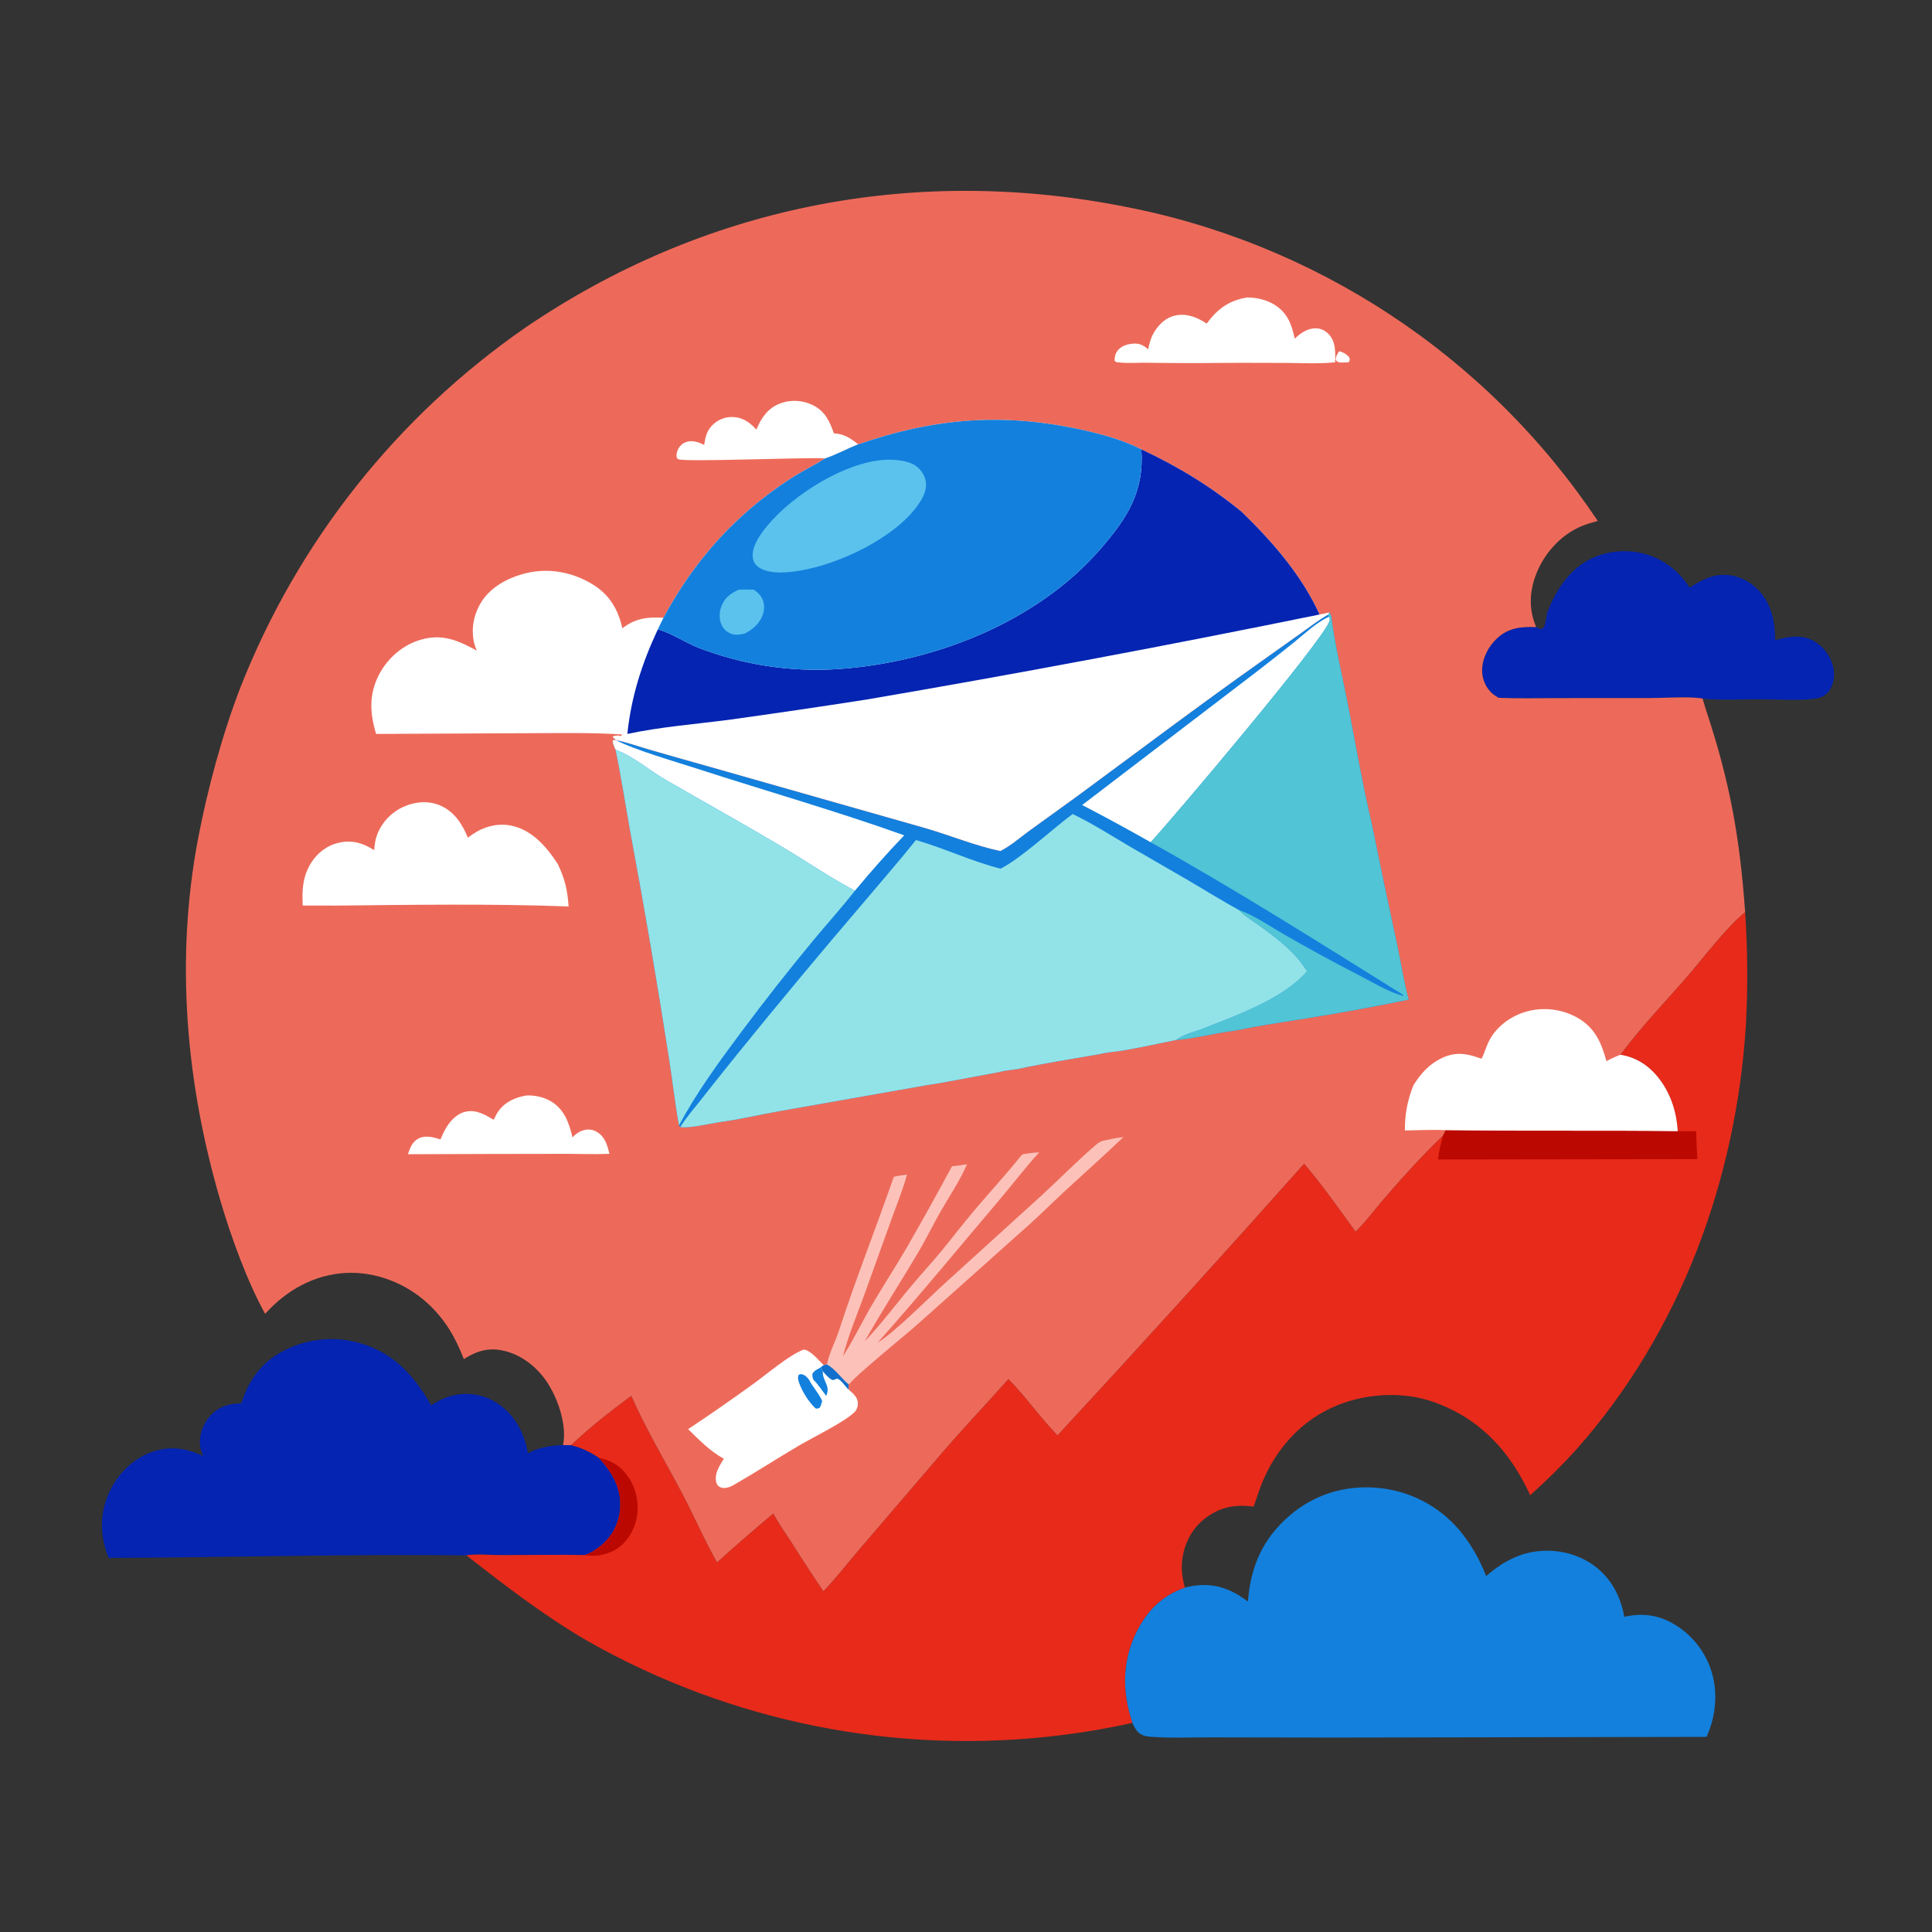 <svg width="1024" height="1024" viewBox="0 0 1024 1024" fill="none" xmlns="http://www.w3.org/2000/svg">
<rect x="0" y="0" width="1024" height="1024" fill="#333333" stroke="none"/>
<g clip-path="url(#clip0_579_82)">
<path d="M814.218 332.377C815.603 333.063 816.131 333.694 817.644 333.224C819.712 330.611 819.17 326.941 820.354 323.921C826.848 307.359 837.798 294.441 856.44 292.397C857.105 292.32 857.771 292.259 858.438 292.215C859.106 292.171 859.775 292.144 860.443 292.133C861.113 292.122 861.782 292.129 862.45 292.152C863.119 292.175 863.787 292.214 864.453 292.271C865.12 292.327 865.785 292.4 866.447 292.49C867.111 292.579 867.771 292.685 868.428 292.808C869.086 292.931 869.741 293.07 870.391 293.225C871.042 293.38 871.689 293.552 872.331 293.74C872.973 293.927 873.61 294.131 874.242 294.351C874.874 294.57 875.5 294.806 876.12 295.057C876.741 295.308 877.355 295.574 877.961 295.855C878.568 296.137 879.167 296.434 879.759 296.745C880.351 297.057 880.935 297.383 881.511 297.724C882.087 298.065 882.654 298.42 883.211 298.789C883.769 299.158 884.318 299.541 884.857 299.938C885.396 300.335 885.924 300.745 886.442 301.168C888.213 302.629 889.86 304.218 891.382 305.935C892.905 307.652 894.285 309.478 895.523 311.411C903.205 306.65 910.063 303.084 919.405 305.389C926.533 307.147 932.307 311.788 935.999 318.052C939.943 324.744 940.724 331.686 940.872 339.296C947.715 337.426 954.895 336.062 961.434 339.797C966.295 342.574 970.112 347.542 971.49 352.974C972.522 357.045 972.197 361.67 970.015 365.327C968.603 367.694 966.416 369.342 963.732 369.969C956.719 371.606 940.561 370.625 932.805 370.616C922.912 370.604 912.203 371.31 902.387 370.254C895.783 369.003 881.729 369.992 874.225 369.999L825.569 370.023C815.145 370.043 804.657 370.301 794.243 369.858C793.041 369.104 791.783 368.349 790.732 367.39C787.372 364.325 785.486 359.706 785.542 355.188C785.621 348.878 788.873 342.623 793.427 338.363C799.511 332.673 806.326 332.046 814.218 332.377Z" fill="#0424B1"/>
<path d="M127.906 743.804C131.495 732.537 137.498 723.396 147.87 717.324C148.647 716.865 149.435 716.426 150.234 716.006C151.032 715.586 151.841 715.186 152.66 714.806C153.478 714.426 154.306 714.067 155.143 713.728C155.979 713.389 156.824 713.072 157.676 712.775C158.528 712.478 159.387 712.202 160.253 711.948C161.119 711.693 161.99 711.46 162.868 711.249C163.746 711.038 164.628 710.849 165.515 710.682C166.401 710.514 167.292 710.368 168.186 710.245C169.08 710.122 169.976 710.021 170.876 709.942C171.775 709.863 172.675 709.807 173.577 709.773C174.479 709.739 175.381 709.727 176.284 709.737C177.186 709.748 178.087 709.781 178.989 709.836C179.889 709.891 180.788 709.969 181.685 710.069C182.582 710.168 183.476 710.29 184.367 710.434C185.258 710.579 186.145 710.745 187.028 710.933C187.91 711.121 188.788 711.331 189.66 711.562C208.277 716.556 219.229 728.718 228.559 744.826C232.591 742.197 236.629 740.256 241.369 739.364C249.597 737.815 257.598 739.498 264.467 744.337C273.164 750.465 278.086 759.891 279.819 770.228C285.978 767.059 291.573 766.188 298.428 765.93L302.604 765.976C308.193 767.295 312.655 769.482 317.432 772.663C324.385 780.324 329.413 788.478 328.726 799.237C328.699 799.701 328.661 800.164 328.611 800.625C328.561 801.087 328.5 801.547 328.428 802.006C328.354 802.465 328.27 802.921 328.175 803.376C328.079 803.831 327.973 804.282 327.855 804.731C327.737 805.18 327.607 805.626 327.467 806.069C327.327 806.512 327.175 806.951 327.013 807.386C326.851 807.821 326.678 808.252 326.494 808.679C326.31 809.106 326.116 809.527 325.911 809.944C325.706 810.361 325.491 810.773 325.266 811.179C325.04 811.585 324.805 811.985 324.56 812.38C324.314 812.774 324.059 813.162 323.795 813.544C323.53 813.925 323.256 814.3 322.973 814.668C322.689 815.036 322.397 815.397 322.096 815.75C321.794 816.103 321.484 816.449 321.166 816.787C320.847 817.125 320.52 817.455 320.186 817.777C319.85 818.098 319.507 818.411 319.157 818.716C316.626 820.888 313.27 823.194 310.092 824.211C295.533 823.941 280.938 824.21 266.376 824.255C260.233 824.274 253.17 823.497 247.158 824.344C183.992 823.644 120.769 825.507 57.6 825.723L57.285 824.94C52.911 813.743 52.808 802.061 57.84 791.061C62.286 781.34 70.234 773.269 80.376 769.63C90.035 766.163 98.628 767.498 107.789 771.74C106.871 769.698 106.063 767.675 105.946 765.411C105.654 759.783 107.936 754.062 111.808 750C116.298 745.289 121.657 743.979 127.906 743.804Z" fill="#0424B1"/>
<path d="M661.408 848.806C662.928 830.11 669.259 815.519 683.693 803.148C696.474 792.194 712.523 787.212 729.257 788.516C730.309 788.593 731.358 788.696 732.406 788.825C733.453 788.954 734.496 789.108 735.536 789.288C736.575 789.469 737.609 789.675 738.639 789.906C739.668 790.137 740.691 790.394 741.708 790.675C742.725 790.957 743.735 791.264 744.736 791.595C745.737 791.926 746.73 792.282 747.714 792.663C748.698 793.044 749.672 793.448 750.636 793.876C751.6 794.305 752.553 794.757 753.495 795.232C754.437 795.708 755.366 796.207 756.284 796.728C757.2 797.249 758.104 797.793 758.995 798.359C759.885 798.925 760.761 799.513 761.623 800.122C762.484 800.731 763.33 801.36 764.16 802.011C764.99 802.662 765.804 803.333 766.602 804.024C767.398 804.715 768.178 805.426 768.941 806.155C769.703 806.884 770.446 807.632 771.172 808.398C771.897 809.165 772.603 809.948 773.29 810.749C779.509 818.146 784.193 826.368 787.689 835.366C798.115 826.311 809.078 821.05 823.216 822.034C834.066 822.789 844.439 827.622 851.506 835.972C856.627 842.023 859.539 849.185 860.906 856.944C870.811 854.716 879.639 855.998 888.294 861.449C888.914 861.838 889.524 862.241 890.124 862.66C890.724 863.079 891.313 863.512 891.893 863.959C892.471 864.407 893.038 864.869 893.594 865.345C894.15 865.82 894.694 866.309 895.226 866.812C895.758 867.315 896.277 867.83 896.783 868.359C897.289 868.887 897.782 869.427 898.262 869.98C898.741 870.533 899.207 871.097 899.659 871.672C900.11 872.248 900.547 872.834 900.971 873.431C901.393 874.028 901.801 874.636 902.194 875.253C902.586 875.87 902.964 876.497 903.326 877.133C903.687 877.769 904.033 878.414 904.363 879.067C904.693 879.72 905.006 880.381 905.304 881.05C905.601 881.718 905.882 882.393 906.146 883.076C906.41 883.759 906.657 884.447 906.887 885.142C907.117 885.837 907.33 886.536 907.525 887.241C907.72 887.946 907.898 888.656 908.059 889.37C910.341 899.705 908.922 910.997 904.501 920.572L707.902 920.951L642.481 920.838C631.713 920.793 620.543 921.335 609.819 920.512C607.315 920.32 605.133 919.896 603.27 918.109C601.839 916.736 601.029 914.916 600.176 913.159C594.729 897.212 594.664 880.665 602.142 865.343C607.71 853.934 615.898 845.602 627.992 841.457C638.316 838.859 647.12 839.891 656.321 845.38C658.079 846.429 659.748 847.611 661.408 848.806Z" fill="#1380DD"/>
<path d="M858.821 559.053C869.7 544.392 882.653 530.973 894.593 517.168C903.374 507.016 915.052 491.435 924.966 483.416C926.29 503.319 926.426 523.229 925.375 543.148C920.225 625.43 890.515 706.219 835.511 768.231C827.794 776.759 819.638 784.845 811.044 792.488C800.403 769.407 784.841 752.19 760.403 743.272C743.076 736.949 721.913 738.536 705.319 746.356C687.112 754.937 674.111 770.999 667.497 789.707C666.457 792.65 665.53 795.67 664.395 798.575C655.016 797.197 647.022 798.659 639.298 804.34C632.177 809.577 627.976 817.288 626.704 825.969C625.912 831.375 626.604 836.211 627.992 841.457C615.898 845.602 607.71 853.934 602.142 865.343C594.664 880.665 594.729 897.212 600.176 913.159C587.561 915.978 574.837 918.167 562.004 919.726C559.316 920.057 556.625 920.362 553.931 920.639C551.238 920.916 548.541 921.167 545.842 921.39C543.143 921.613 540.443 921.81 537.74 921.98C535.037 922.149 532.333 922.292 529.627 922.408C526.921 922.523 524.215 922.612 521.507 922.674C518.8 922.735 516.092 922.77 513.384 922.777C510.676 922.785 507.968 922.766 505.26 922.719C502.552 922.672 499.845 922.599 497.139 922.498C494.433 922.397 491.728 922.27 489.024 922.115C486.32 921.96 483.618 921.779 480.918 921.57C478.218 921.362 475.521 921.127 472.825 920.864C470.13 920.601 467.437 920.312 464.747 919.996C462.058 919.68 459.372 919.337 456.689 918.967C454.006 918.597 451.327 918.2 448.652 917.777C445.978 917.354 443.307 916.904 440.641 916.427C437.975 915.95 435.314 915.447 432.658 914.918C430.003 914.388 427.353 913.832 424.707 913.249C422.063 912.666 419.424 912.057 416.792 911.422C414.16 910.787 411.534 910.125 408.914 909.437C406.295 908.75 403.683 908.036 401.077 907.296C398.472 906.556 395.875 905.79 393.285 904.998C390.695 904.206 388.114 903.388 385.54 902.545C382.966 901.702 380.401 900.833 377.845 899.938C375.289 899.043 372.742 898.123 370.204 897.178C367.667 896.233 365.139 895.262 362.62 894.266C360.102 893.27 357.594 892.249 355.096 891.203C352.598 890.157 350.111 889.086 347.634 887.991C345.158 886.895 342.692 885.775 340.237 884.63C337.783 883.485 335.341 882.316 332.91 881.122C330.479 879.929 328.06 878.711 325.653 877.469C323.247 876.227 320.854 874.961 318.472 873.671C316.091 872.382 313.723 871.068 311.367 869.731C288.516 856.462 267.919 840.556 247.158 824.344C253.17 823.497 260.233 824.274 266.376 824.255C280.938 824.21 295.533 823.941 310.092 824.211C313.27 823.194 316.626 820.888 319.157 818.716C319.508 818.411 319.851 818.098 320.186 817.777C320.521 817.455 320.848 817.125 321.166 816.787C321.485 816.449 321.795 816.103 322.096 815.75C322.398 815.397 322.69 815.036 322.973 814.668C323.257 814.3 323.531 813.925 323.795 813.544C324.06 813.162 324.315 812.774 324.56 812.38C324.806 811.985 325.041 811.585 325.266 811.179C325.492 810.773 325.707 810.361 325.911 809.944C326.117 809.527 326.311 809.106 326.494 808.679C326.678 808.252 326.851 807.821 327.013 807.386C327.176 806.951 327.327 806.512 327.467 806.069C327.608 805.626 327.737 805.18 327.855 804.731C327.973 804.282 328.08 803.831 328.175 803.376C328.271 802.921 328.355 802.465 328.428 802.006C328.501 801.547 328.562 801.087 328.611 800.625C328.661 800.164 328.7 799.701 328.726 799.237C329.413 788.478 324.385 780.324 317.432 772.663C312.655 769.482 308.193 767.295 302.604 765.976C312.451 756.674 323.658 747.815 334.598 739.82C342.31 757.413 352.276 773.974 361.243 790.93C367.724 803.187 373.209 816.017 380.053 828.068C389.831 819.249 399.772 810.618 409.875 802.175C412.714 807.506 416.333 812.547 419.598 817.634C425.062 826.313 430.67 834.898 436.423 843.389C443.163 836.401 449.255 828.401 455.614 821.024L496.455 773.362C508.709 758.844 521.886 745.112 534.504 730.912C543.737 740.316 551.308 751.298 560.512 760.758C604.536 713.181 648.101 665.189 691.208 616.78C701.013 628.189 709.646 640.664 718.51 652.803C723.986 647.378 728.684 640.978 733.73 635.138C743.576 623.747 753.908 612.312 764.788 601.9L766.199 598.982C807.197 599.603 848.21 598.987 889.206 599.523C888.682 589.934 885.755 580.497 880.081 572.69C874.767 565.379 867.822 560.483 858.821 559.053Z" fill="#E82A1A"/>
<path d="M317.432 772.663C324.08 774.014 329.116 777.094 332.983 782.804C333.257 783.209 333.522 783.621 333.776 784.04C334.03 784.459 334.273 784.884 334.505 785.315C334.737 785.746 334.959 786.183 335.169 786.626C335.379 787.068 335.577 787.515 335.765 787.968C335.953 788.421 336.129 788.878 336.293 789.339C336.457 789.8 336.609 790.266 336.75 790.735C336.89 791.204 337.019 791.676 337.136 792.152C337.252 792.627 337.357 793.106 337.45 793.587C337.542 794.068 337.622 794.551 337.69 795.036C337.758 795.521 337.813 796.007 337.857 796.495C337.9 796.983 337.931 797.472 337.95 797.961C337.968 798.45 337.974 798.94 337.968 799.43C337.961 799.919 337.942 800.408 337.911 800.897C337.879 801.386 337.836 801.874 337.78 802.36C337.724 802.847 337.655 803.332 337.575 803.815C337.494 804.298 337.401 804.778 337.297 805.257C335.898 811.688 331.944 817.95 326.229 821.368C321.79 824.022 315.226 825.301 310.092 824.211C313.27 823.194 316.626 820.888 319.157 818.716C319.507 818.411 319.85 818.098 320.186 817.777C320.52 817.455 320.847 817.125 321.166 816.787C321.484 816.449 321.794 816.103 322.096 815.75C322.397 815.397 322.689 815.036 322.973 814.668C323.256 814.3 323.53 813.925 323.795 813.544C324.059 813.162 324.314 812.774 324.56 812.38C324.805 811.985 325.04 811.585 325.266 811.179C325.491 810.773 325.706 810.361 325.911 809.944C326.116 809.527 326.31 809.106 326.494 808.679C326.678 808.252 326.851 807.821 327.013 807.386C327.175 806.951 327.327 806.512 327.467 806.069C327.607 805.626 327.737 805.18 327.855 804.731C327.973 804.282 328.079 803.831 328.175 803.376C328.27 802.921 328.354 802.465 328.428 802.006C328.5 801.547 328.561 801.087 328.611 800.625C328.661 800.164 328.699 799.701 328.726 799.237C329.413 788.478 324.385 780.324 317.432 772.663Z" fill="#BB0901"/>
<path d="M766.199 598.982C807.197 599.603 848.21 598.987 889.206 599.523L899.009 599.549C899.12 604.493 899.334 609.432 899.652 614.367L762.222 614.559C762.607 610.247 763.748 606.089 764.788 601.9L766.199 598.982Z" fill="#BB0901"/>
<path d="M140.53 696.374C131.073 679.318 122.49 655.665 116.943 636.837C98.563 574.442 92.788 508.915 104.951 444.651C109.856 418.738 117.999 388.558 127.554 364.035C128.495 361.646 129.458 359.265 130.443 356.894C131.428 354.523 132.434 352.161 133.463 349.808C134.492 347.455 135.542 345.112 136.613 342.779C137.685 340.446 138.778 338.122 139.893 335.809C141.007 333.496 142.143 331.193 143.3 328.901C144.457 326.608 145.635 324.327 146.834 322.056C148.033 319.785 149.252 317.526 150.493 315.278C151.734 313.03 152.995 310.794 154.277 308.569C155.559 306.344 156.861 304.131 158.184 301.93C159.507 299.729 160.85 297.541 162.213 295.365C163.576 293.188 164.959 291.025 166.362 288.874C167.765 286.724 169.187 284.587 170.63 282.462C172.072 280.337 173.534 278.226 175.015 276.129C176.496 274.032 177.997 271.948 179.517 269.878C181.036 267.809 182.575 265.753 184.132 263.712C185.69 261.671 187.266 259.644 188.861 257.631C190.456 255.619 192.07 253.622 193.701 251.639C195.333 249.656 196.983 247.689 198.651 245.737C200.319 243.784 202.005 241.848 203.709 239.927C205.412 238.006 207.133 236.1 208.872 234.211C210.611 232.322 212.368 230.448 214.141 228.591C215.914 226.734 217.705 224.894 219.512 223.07C221.319 221.246 223.143 219.439 224.984 217.648C226.825 215.858 228.682 214.085 230.555 212.329C232.428 210.573 234.318 208.834 236.223 207.113C238.128 205.392 240.049 203.688 241.986 202.002C243.923 200.316 245.875 198.648 247.843 196.998C249.81 195.348 251.793 193.716 253.79 192.103C255.788 190.49 257.8 188.895 259.827 187.319C261.854 185.743 263.896 184.186 265.952 182.647C268.007 181.108 270.077 179.589 272.161 178.088C274.244 176.588 276.342 175.107 278.453 173.645C372.117 109.889 481.922 87.794 593.097 108.926C596.293 109.518 599.482 110.15 602.663 110.822C605.844 111.494 609.016 112.206 612.179 112.957C615.342 113.708 618.495 114.498 621.638 115.328C624.781 116.157 627.914 117.026 631.036 117.934C634.157 118.842 637.267 119.789 640.365 120.775C643.463 121.76 646.548 122.784 649.621 123.847C652.694 124.91 655.752 126.01 658.797 127.149C661.842 128.288 664.873 129.464 667.888 130.679C670.903 131.894 673.903 133.146 676.888 134.435C679.872 135.724 682.84 137.051 685.791 138.415C688.742 139.778 691.676 141.178 694.593 142.615C697.509 144.052 700.407 145.525 703.286 147.034C706.166 148.543 709.026 150.087 711.867 151.668C714.708 153.249 717.528 154.864 720.329 156.515C723.13 158.166 725.909 159.851 728.668 161.572C731.427 163.292 734.163 165.046 736.878 166.835C739.593 168.624 742.285 170.446 744.954 172.301C747.623 174.157 750.269 176.046 752.892 177.968C755.514 179.889 758.112 181.843 760.685 183.83C763.258 185.817 765.806 187.835 768.329 189.885C770.852 191.936 773.349 194.017 775.82 196.13C778.291 198.242 780.736 200.385 783.153 202.559C785.571 204.732 787.961 206.936 790.324 209.169C792.686 211.402 795.02 213.665 797.327 215.956C799.633 218.247 801.91 220.567 804.158 222.916C806.406 225.264 808.625 227.64 810.814 230.044C813.003 232.447 815.161 234.878 817.289 237.336C819.418 239.793 821.515 242.277 823.581 244.787C825.647 247.297 827.682 249.832 829.685 252.393C831.688 254.954 833.658 257.539 835.597 260.149C837.535 262.759 839.44 265.393 841.313 268.05C843.186 270.707 845.025 273.388 846.831 276.091C844.046 276.909 841.142 277.682 838.458 278.79C827.489 283.318 818.746 292.918 814.384 303.841C810.596 313.325 810.141 322.929 814.218 332.377C806.326 332.046 799.511 332.673 793.427 338.363C788.873 342.623 785.621 348.878 785.542 355.188C785.486 359.706 787.372 364.325 790.732 367.39C791.783 368.349 793.041 369.104 794.243 369.858C804.657 370.301 815.145 370.043 825.569 370.023L874.225 369.999C881.729 369.992 895.783 369.003 902.387 370.254L904.319 376.639C916.87 414.333 922.1 443.678 924.966 483.416C915.052 491.435 903.374 507.016 894.593 517.168C882.653 530.973 869.7 544.392 858.821 559.053C867.822 560.483 874.767 565.379 880.081 572.69C885.755 580.497 888.682 589.934 889.206 599.523C848.21 598.987 807.197 599.603 766.199 598.982L764.788 601.9C753.908 612.312 743.576 623.747 733.73 635.138C728.684 640.978 723.986 647.378 718.51 652.803C709.646 640.664 701.013 628.189 691.208 616.78C648.101 665.189 604.535 713.181 560.512 760.758C551.308 751.298 543.737 740.316 534.504 730.912C521.886 745.112 508.709 758.844 496.455 773.362L455.614 821.024C449.255 828.401 443.163 836.401 436.423 843.389C430.67 834.898 425.061 826.313 419.598 817.634C416.333 812.547 412.714 807.506 409.875 802.175C399.772 810.618 389.831 819.249 380.053 828.068C373.209 816.017 367.724 803.187 361.243 790.93C352.276 773.974 342.31 757.413 334.598 739.82C323.658 747.815 312.451 756.674 302.604 765.976L298.428 765.93C300.48 755.949 296.208 742.932 291.117 734.418C285.876 725.652 277.329 718.343 267.225 715.981C258.928 714.04 252.801 715.98 245.834 720.337C241.345 708.689 235.799 699.156 226.475 690.625C215.008 680.133 199.069 673.891 183.457 674.681C166.463 675.541 151.723 683.891 140.53 696.374Z" fill="#ED6A5A"/>
<path d="M709.727 186.184C711.842 186.553 713.783 187.788 715.15 189.41C715.511 190.781 715.513 190.714 714.858 191.974C713.262 192.057 711.302 192.342 709.738 192.014C708.679 191.792 708.535 191.513 707.946 190.693C707.947 188.871 708.809 187.707 709.727 186.184Z" fill="white"/>
<path d="M400.915 227.685L401.229 226.943C403.776 220.966 407.313 216.139 413.626 213.787C413.966 213.664 414.309 213.549 414.655 213.443C415 213.337 415.348 213.239 415.699 213.15C416.05 213.061 416.402 212.98 416.757 212.909C417.111 212.838 417.467 212.775 417.825 212.72C418.182 212.666 418.541 212.621 418.901 212.585C419.261 212.548 419.622 212.521 419.983 212.503C420.344 212.484 420.705 212.475 421.067 212.474C421.428 212.473 421.79 212.481 422.151 212.498C422.512 212.515 422.873 212.542 423.233 212.577C423.593 212.612 423.952 212.655 424.31 212.708C424.668 212.761 425.024 212.822 425.379 212.892C425.734 212.963 426.086 213.042 426.437 213.129C426.788 213.217 427.137 213.313 427.483 213.418C427.829 213.523 428.172 213.637 428.513 213.758C428.853 213.88 429.19 214.01 429.525 214.149C429.859 214.288 430.189 214.434 430.516 214.589C437.087 217.68 439.759 223.155 441.941 229.644C447.545 230.037 450.605 232.176 454.908 235.502C449.036 237.785 443.322 240.956 437.389 242.949C426.097 242.306 363.154 245 359.556 243.411C359.214 243.26 358.983 242.929 358.697 242.688C358.434 241.142 358.617 239.835 359.246 238.4C360.021 236.633 361.581 235.094 363.383 234.395C366.549 233.166 369.712 234.144 372.618 235.521L373.207 235.805C373.899 231.458 374.652 228.104 377.965 224.944C378.323 224.609 378.697 224.292 379.088 223.995C379.478 223.697 379.882 223.42 380.3 223.163C380.719 222.906 381.149 222.672 381.591 222.459C382.033 222.246 382.485 222.055 382.946 221.888C383.407 221.721 383.875 221.577 384.351 221.457C384.827 221.337 385.308 221.242 385.793 221.171C386.278 221.1 386.766 221.053 387.257 221.031C387.747 221.009 388.237 221.012 388.727 221.04C393.95 221.319 397.504 224.031 400.915 227.685Z" fill="white"/>
<path d="M278.883 580.641C283.352 580.409 288.315 581.477 292.148 583.794C299.155 588.031 301.653 595.312 303.425 602.831C305.085 601.095 306.948 599.715 309.283 599.047C311.726 598.348 314.165 598.599 316.353 599.911C320.714 602.528 321.863 606.975 323.025 611.549C315.564 611.878 307.974 611.555 300.501 611.554L258.288 611.625L216.247 611.762C217.273 608.455 218.46 605.258 221.683 603.518C225.413 601.505 229.687 602.752 233.464 603.896C234.249 602.055 235.049 600.23 236.037 598.486C238.35 594.399 241.797 590.445 246.541 589.283C252.23 587.891 256.98 590.738 261.661 593.516L261.865 593.11C262.571 591.687 263.258 590.202 264.193 588.91C267.763 583.975 273.064 581.651 278.883 580.641Z" fill="white"/>
<path d="M661.054 157.667C666.161 157.659 671.536 158.968 675.852 161.73C682.488 165.977 684.673 172.181 686.238 179.467C689.227 176.664 692.897 174.031 697.181 174.01C699.897 173.997 702.327 175.084 704.184 177.058C708.125 181.247 707.747 186.709 707.661 192.024C698.984 192.912 689.886 192.383 681.154 192.354C665.891 192.249 650.629 192.275 635.367 192.432C625.83 192.459 616.294 192.402 606.758 192.263C602.367 192.224 597.609 192.621 593.258 192.113C592.107 191.978 591.502 192.125 590.754 191.217C590.77 189.255 591.07 187.506 592.291 185.901C594.205 183.385 597.416 182.379 600.45 182.141C603.577 181.896 605.781 182.762 608.134 184.79C608.273 184.909 608.408 185.031 608.545 185.152C609.212 181.74 610.087 178.658 611.946 175.679C614.552 171.505 618.308 168.112 623.259 167.159C629.232 166.01 634.69 168.274 639.569 171.503C645.32 163.709 651.342 159.246 661.054 157.667Z" fill="white"/>
<path d="M364.728 757.469C376.432 749.706 387.966 741.697 399.33 733.443C406.177 728.537 418.63 717.872 426.014 715.308C429.435 715.458 434.06 721.175 436.551 723.515L438.325 723.162C442.694 725.359 445.848 730.463 449.709 733.58L449.811 736.513C451.948 738.419 454.468 740.37 454.68 743.462C454.792 745.1 454.175 747.141 453.031 748.332C448.149 753.415 430.449 762.077 423.558 766.134C412.322 772.747 401.393 779.84 390.094 786.358C389.168 786.903 388.223 787.476 387.235 787.901C385.467 788.661 383.264 789.021 381.491 788.142C380.591 787.696 379.941 786.712 379.675 785.748C378.415 781.18 381.437 776.844 383.633 773.145C376.461 769.28 370.496 763.141 364.728 757.469Z" fill="white"/>
<path d="M436.551 723.515L438.325 723.162C442.694 725.359 445.848 730.463 449.709 733.58L449.811 736.513C447.812 734.84 446.011 731.307 443.595 730.684C442.679 731.143 442.244 731.328 441.201 731.459C439.132 730.465 437.643 728.508 436.097 726.849L434.924 724.79L436.551 723.515Z" fill="#126FCC"/>
<path d="M431.207 731.432C430.684 730.107 430.392 729.468 430.654 728.015C431.577 726.436 433.376 725.668 434.924 724.79L436.097 726.849C435.874 732.093 440.395 734.372 437.898 739.841C435.788 737.125 433.711 733.774 431.207 731.432Z" fill="#1380DD"/>
<path d="M435.822 743L435.407 743.429C435.331 744.576 435.029 745.151 434.439 746.128C433.404 746.567 433.452 746.69 432.27 746.48C428.703 743.199 425.391 737.88 423.696 733.336C423.135 731.831 422.598 730.23 423.317 728.703C423.99 728.415 424.154 728.217 424.924 728.374C426.857 728.77 427.854 730.059 428.976 731.538C430.439 734.706 435.252 740.133 435.822 743Z" fill="#1380DD"/>
<path d="M583.96 604.797C587.735 603.983 591.572 602.98 595.427 602.687C585.423 612.263 575.106 621.411 564.933 630.796C558.538 636.696 552.376 642.851 545.928 648.692L485.426 702.698C480.619 706.934 452.096 730.244 450.482 733.292L449.709 733.58C445.848 730.463 442.694 725.359 438.325 723.162C439.426 717.239 442.723 711.216 444.609 705.425C453.542 677.999 464.175 651.196 473.66 623.957L473.885 623.704C476.107 623.121 478.429 622.883 480.701 622.557C478.817 629.838 475.764 637.177 473.214 644.267L457.644 687.528C453.85 697.855 449.516 708.138 446.831 718.827C452.525 709.925 457.044 700.313 462.418 691.219C468.452 681.009 474.881 671.045 480.869 660.8C488.939 646.753 496.811 632.596 504.486 618.33L504.822 618.12C507.396 617.938 509.992 617.438 512.548 617.064C508.817 625.781 503 634.267 498.3 642.529C494.173 649.782 490.536 657.324 486.275 664.495C477.034 680.044 467.17 695.235 458.287 710.999C467.675 701.12 475.956 689.861 484.808 679.471C489.511 673.949 494.442 668.606 499.044 663C504.939 655.82 510.566 648.422 516.574 641.332C524.702 631.741 533.212 622.535 541.079 612.713L542.193 611.738C545.079 611.385 547.876 610.815 550.796 610.786C543.493 618.719 536.888 627.483 529.9 635.712C508.366 661.071 487.355 686.759 465.199 711.595C473.725 706.476 490.862 689.296 498.896 681.904L552.126 633.555C562.141 624.354 571.625 614.611 582.011 605.817L583.96 604.797Z" fill="#FCC2BA"/>
<path d="M198.331 450.579C198.494 447.815 198.914 445.008 199.882 442.405C200.04 441.991 200.209 441.581 200.388 441.176C200.567 440.771 200.755 440.37 200.954 439.974C201.153 439.578 201.361 439.187 201.579 438.802C201.798 438.417 202.026 438.037 202.263 437.662C202.5 437.288 202.747 436.92 203.002 436.558C203.258 436.197 203.523 435.842 203.796 435.493C204.069 435.144 204.351 434.803 204.642 434.468C204.932 434.133 205.231 433.806 205.538 433.487C205.845 433.167 206.159 432.855 206.482 432.551C206.804 432.248 207.134 431.952 207.471 431.664C207.808 431.377 208.152 431.098 208.503 430.828C208.854 430.558 209.212 430.297 209.576 430.044C209.941 429.792 210.311 429.549 210.687 429.315C211.064 429.081 211.446 428.857 211.833 428.642C212.22 428.427 212.613 428.222 213.011 428.027C213.408 427.832 213.811 427.647 214.218 427.472C220.269 424.818 227.129 424.283 233.291 426.905C240.73 430.071 245.069 436.783 247.97 443.982C248.791 443.356 249.623 442.765 250.478 442.187C256.697 437.987 263.966 436.059 271.409 437.693C282.171 440.056 289.938 449.114 295.647 457.959C299.389 465.801 300.791 471.774 301.362 480.438C260.298 478.929 218.998 479.564 177.914 479.986L160.467 479.955C159.99 471.875 160.432 464.573 164.79 457.501C168.205 451.96 173.532 447.938 179.94 446.586C186.95 445.106 192.466 446.913 198.331 450.579Z" fill="white"/>
<path d="M784.358 560.849C784.939 561.118 784.605 561.04 785.378 560.984C786.983 557.677 787.913 554.035 789.699 550.824C793.714 543.606 801.252 538.324 809.117 536.12C809.676 535.967 810.239 535.827 810.805 535.701C811.371 535.574 811.94 535.462 812.511 535.364C813.082 535.265 813.656 535.181 814.231 535.11C814.806 535.039 815.383 534.983 815.962 534.94C816.54 534.897 817.119 534.869 817.699 534.855C818.278 534.84 818.858 534.84 819.438 534.854C820.017 534.867 820.596 534.895 821.175 534.937C821.753 534.979 822.33 535.035 822.906 535.105C823.481 535.175 824.055 535.259 824.627 535.357C825.198 535.455 825.767 535.567 826.333 535.692C826.899 535.817 827.462 535.956 828.021 536.109C828.58 536.262 829.136 536.429 829.687 536.609C830.238 536.788 830.785 536.981 831.327 537.188C831.868 537.395 832.405 537.614 832.936 537.846C833.467 538.079 833.993 538.324 834.512 538.582C835.031 538.84 835.544 539.111 836.05 539.394C845.329 544.693 848.824 552.662 851.438 562.461C853.866 561.114 856.225 560.03 858.821 559.053C867.822 560.483 874.767 565.379 880.081 572.69C885.755 580.497 888.682 589.934 889.206 599.523C848.21 598.987 807.197 599.603 766.199 598.982C759.037 598.713 751.797 599.045 744.629 599.177C744.557 590.787 746.004 582.907 749.181 575.164C753.061 568.971 757.565 563.914 764.294 560.749C771.376 557.419 777.316 558.281 784.358 560.849Z" fill="white"/>
<path d="M704.633 324.611L705.53 326.372C707.48 341.95 711.326 357.638 714.338 373.074C718.44 394.104 722.088 415.446 726.981 436.298C731.374 457.915 735.905 479.504 740.573 501.064C742.598 510.553 744.073 520.459 746.607 529.809C727.235 533.823 707.776 537.357 688.229 540.411C677.867 542.119 667.377 543.561 657.12 545.794C651.514 546.768 645.654 547.412 640.134 548.705C634.735 549.555 628.966 550.872 623.533 551.175C613.888 553.104 604.223 555.302 594.524 556.917C590.592 557.449 586.515 557.797 582.66 558.731C568.183 561.276 553.533 563.506 539.174 566.649C536.107 567.131 532.6 567.351 529.644 568.216L499.28 573.854L490.593 575.256L413.43 588.874C402.81 590.737 392.108 593.35 381.432 594.728C376.23 595.521 365.248 598.162 360.532 597.366L359.882 596.468C357.63 584.284 356.385 571.858 354.375 559.619C348.223 520.058 341.473 480.598 334.126 441.241C331.488 426.631 329.299 411.904 326.26 397.374C325.596 395.728 324.493 393.985 324.885 392.247L326.448 392.233C332.28 393.421 338.078 395.496 343.797 397.169C353.778 400.078 363.777 402.925 373.793 405.71L490.293 438.856C503.547 442.688 516.746 448.209 530.206 451.047C535.696 448.245 540.31 444.146 545.262 440.515L570.881 422.017C603.159 398.235 635.166 374.106 667.891 350.945L689.959 335.263C694.5 332.029 698.992 328.547 703.847 325.801L704.633 324.611Z" fill="#1380DD"/>
<path d="M326.26 397.374C325.596 395.728 324.493 393.985 324.885 392.247L326.448 392.233C335.495 397.232 359.582 404.205 370.152 407.63C406.393 419.377 443.4 429.921 479.249 442.741C470.191 452.21 461.49 461.997 453.147 472.101C440.152 465.331 427.991 456.854 415.405 449.364C394.706 437.045 373.57 425.325 352.708 413.273C344.166 408.338 335.477 400.711 326.26 397.374Z" fill="white"/>
<path d="M704.398 326.868C704.879 327.94 705.004 328.183 704.594 329.368C700.901 340.039 621.123 434.362 609.878 446.42C597.905 439.599 585.8 433.021 573.563 426.688L665.711 356.285C672.33 351.195 678.895 346.037 685.407 340.81C691.242 336.105 697.545 330.006 704.398 326.868Z" fill="white"/>
<path d="M326.26 397.374C335.477 400.711 344.166 408.338 352.708 413.273C373.57 425.325 394.706 437.045 415.405 449.364C427.991 456.854 440.152 465.331 453.147 472.101C446.174 480.942 438.582 489.369 431.381 498.035C417.881 514.283 404.992 530.759 392.361 547.688C380.773 563.219 369.04 579.342 359.882 596.468C357.63 584.284 356.385 571.858 354.375 559.619C348.223 520.058 341.473 480.598 334.126 441.241C331.488 426.631 329.299 411.904 326.26 397.374Z" fill="#92E3E8"/>
<path d="M704.633 324.611L705.53 326.372C707.48 341.95 711.326 357.638 714.338 373.074C718.44 394.104 722.088 415.446 726.981 436.298C731.374 457.915 735.905 479.504 740.573 501.064C742.598 510.553 744.073 520.459 746.607 529.809C727.235 533.823 707.776 537.357 688.229 540.411C677.867 542.119 667.377 543.561 657.12 545.794C651.514 546.768 645.654 547.412 640.134 548.705C634.735 549.555 628.966 550.872 623.533 551.175C626.465 548.401 632.835 547.006 636.643 545.504C654.444 538.482 680 529.595 692.685 514.826C686.726 504.688 675.976 496.717 666.563 489.993C663.309 487.668 659.313 485.37 656.717 482.359C664.522 485.013 672.549 490.576 679.665 494.717C693.124 502.51 706.773 509.956 720.612 517.053C727.808 520.796 735.86 525.706 743.668 527.848L743.916 527.431C699.584 499.828 655.524 471.823 609.878 446.42C621.123 434.362 700.901 340.039 704.594 329.368C705.004 328.183 704.879 327.94 704.398 326.868L703.847 325.801L704.633 324.611Z" fill="#51C4D5"/>
<path d="M568.515 431.458C578.901 436.418 588.548 442.603 598.442 448.446L630.315 466.901C639.115 472.067 647.751 477.479 656.717 482.359C659.313 485.37 663.309 487.668 666.563 489.993C675.976 496.717 686.726 504.688 692.685 514.826C680 529.595 654.444 538.482 636.643 545.504C632.835 547.006 626.465 548.401 623.533 551.175C613.888 553.104 604.223 555.302 594.524 556.917C590.592 557.449 586.515 557.797 582.66 558.731C568.183 561.276 553.533 563.506 539.174 566.649C536.107 567.131 532.6 567.351 529.644 568.216L499.28 573.854L490.593 575.256L413.43 588.874C402.81 590.737 392.108 593.35 381.432 594.728C376.23 595.521 365.248 598.162 360.532 597.366C363.858 592.088 368.156 587.164 372.022 582.27C378.384 574.169 384.803 566.115 391.281 558.107C412.873 531.474 434.813 505.13 457.101 479.077C466.573 467.812 476.292 456.748 485.47 445.237C500.645 449.625 514.953 456.515 530.311 460.421C541.075 455.05 557.816 439.35 568.515 431.458Z" fill="#92E3E8"/>
<path d="M454.908 235.502C493.678 222.02 529.478 218.725 569.973 227.07C581.377 229.42 593.65 232.546 604.104 237.739L604.957 238.172C624.245 247.18 641.562 257.718 658.062 271.233C674.4 287.064 689.89 304.815 699.402 325.695L704.633 324.611L703.847 325.801C698.992 328.547 694.5 332.029 689.959 335.263L667.891 350.945C635.166 374.106 603.159 398.235 570.881 422.017L545.262 440.515C540.31 444.146 535.696 448.245 530.206 451.047C516.746 448.209 503.547 442.688 490.293 438.856L373.793 405.71C363.777 402.925 353.778 400.078 343.797 397.169C338.078 395.496 332.28 393.421 326.448 392.233L324.65 390.531C325.741 389.787 326.738 389.917 328.03 389.812L328.772 390.218L329.922 389.471L329.412 389.659L329.657 389.276C314.267 388.261 298.583 388.576 283.16 388.595L199.36 388.996C195.958 378.002 195.491 367.691 201.043 357.274C205.641 348.646 213.498 341.855 222.926 339.085C234.376 335.72 242.721 339.415 252.688 344.811C252.188 343.605 251.72 342.392 251.398 341.125C249.535 333.799 250.981 325.95 254.848 319.522C259.955 311.031 269.516 306.031 278.893 303.782C291.05 300.865 303.598 303.246 314.195 309.779C323.134 315.291 327.531 322.915 329.885 332.981C336.748 327.735 343.228 326.868 351.624 327.46C367.899 297.194 389.427 273.112 418.191 254.202C424.38 250.133 431.102 246.885 437.389 242.949C443.322 240.956 449.036 237.785 454.908 235.502Z" fill="white"/>
<path d="M604.957 238.172C624.245 247.18 641.562 257.718 658.062 271.233C674.4 287.064 689.89 304.815 699.402 325.695C619.63 342.006 539.617 357.028 459.361 370.762C434.894 374.571 410.396 378.175 385.868 381.575C368.085 383.86 350.063 385.268 332.513 389.001C334.535 369.262 340.281 351.468 348.661 333.58C355.584 335.374 363.302 340.63 370.165 343.338C373.101 344.467 376.064 345.515 379.056 346.484C382.048 347.453 385.064 348.34 388.104 349.145C391.144 349.951 394.204 350.674 397.282 351.315C400.362 351.956 403.456 352.514 406.564 352.987C409.673 353.461 412.792 353.851 415.922 354.156C419.052 354.461 422.188 354.682 425.33 354.819C428.472 354.955 431.616 355.006 434.76 354.973C437.905 354.94 441.047 354.822 444.185 354.619C494.642 351.24 549.437 329.912 583.118 291.153C597.494 274.61 606.51 260.694 604.957 238.172Z" fill="#0424B1"/>
<path d="M454.908 235.502C493.678 222.02 529.478 218.725 569.973 227.07C581.377 229.42 593.65 232.546 604.104 237.739L604.957 238.172C606.51 260.694 597.494 274.61 583.118 291.153C549.437 329.912 494.642 351.24 444.185 354.619C441.046 354.822 437.905 354.94 434.76 354.973C431.615 355.006 428.472 354.955 425.33 354.819C422.188 354.682 419.052 354.461 415.922 354.156C412.792 353.851 409.673 353.461 406.564 352.987C403.455 352.514 400.361 351.956 397.282 351.315C394.203 350.674 391.144 349.951 388.104 349.145C385.064 348.34 382.048 347.453 379.056 346.484C376.064 345.515 373.1 344.467 370.165 343.338C363.302 340.63 355.584 335.374 348.661 333.58L351.624 327.46C367.899 297.194 389.427 273.112 418.191 254.202C424.38 250.133 431.102 246.885 437.389 242.949C443.322 240.956 449.036 237.785 454.908 235.502Z" fill="#1380DD"/>
<path d="M391.526 312.58C394.191 312.386 396.85 312.483 399.518 312.538C401.226 313.71 402.748 315.002 403.759 316.848C405.225 319.526 405.332 322.684 404.382 325.549C402.784 330.367 399.179 333.453 394.847 335.78C392.325 336.36 390.09 336.823 387.581 335.913C385.278 335.078 383.485 333.458 382.463 331.23C381.067 328.188 381.158 324.468 382.353 321.378C384.152 316.727 387.173 314.525 391.526 312.58Z" fill="#5AC2ED"/>
<path d="M464.666 244.174C470.615 243.185 479.86 243.373 485.073 246.689C487.878 248.474 490.165 251.834 490.696 255.124C491.444 259.754 489.042 264.134 486.452 267.786C474.148 285.133 444.954 298.921 424.438 302.356C417.843 303.531 408.029 304.607 402.15 300.688C400.462 299.563 399.356 297.896 399.045 295.885C398.276 290.912 401.421 285.631 404.262 281.759C416.793 264.679 443.654 247.267 464.666 244.174Z" fill="#5AC2ED"/>
</g>
<defs>
<clipPath id="clip0_579_82">
<rect width="1024" height="1024" fill="white"/>
</clipPath>
</defs>
</svg>
